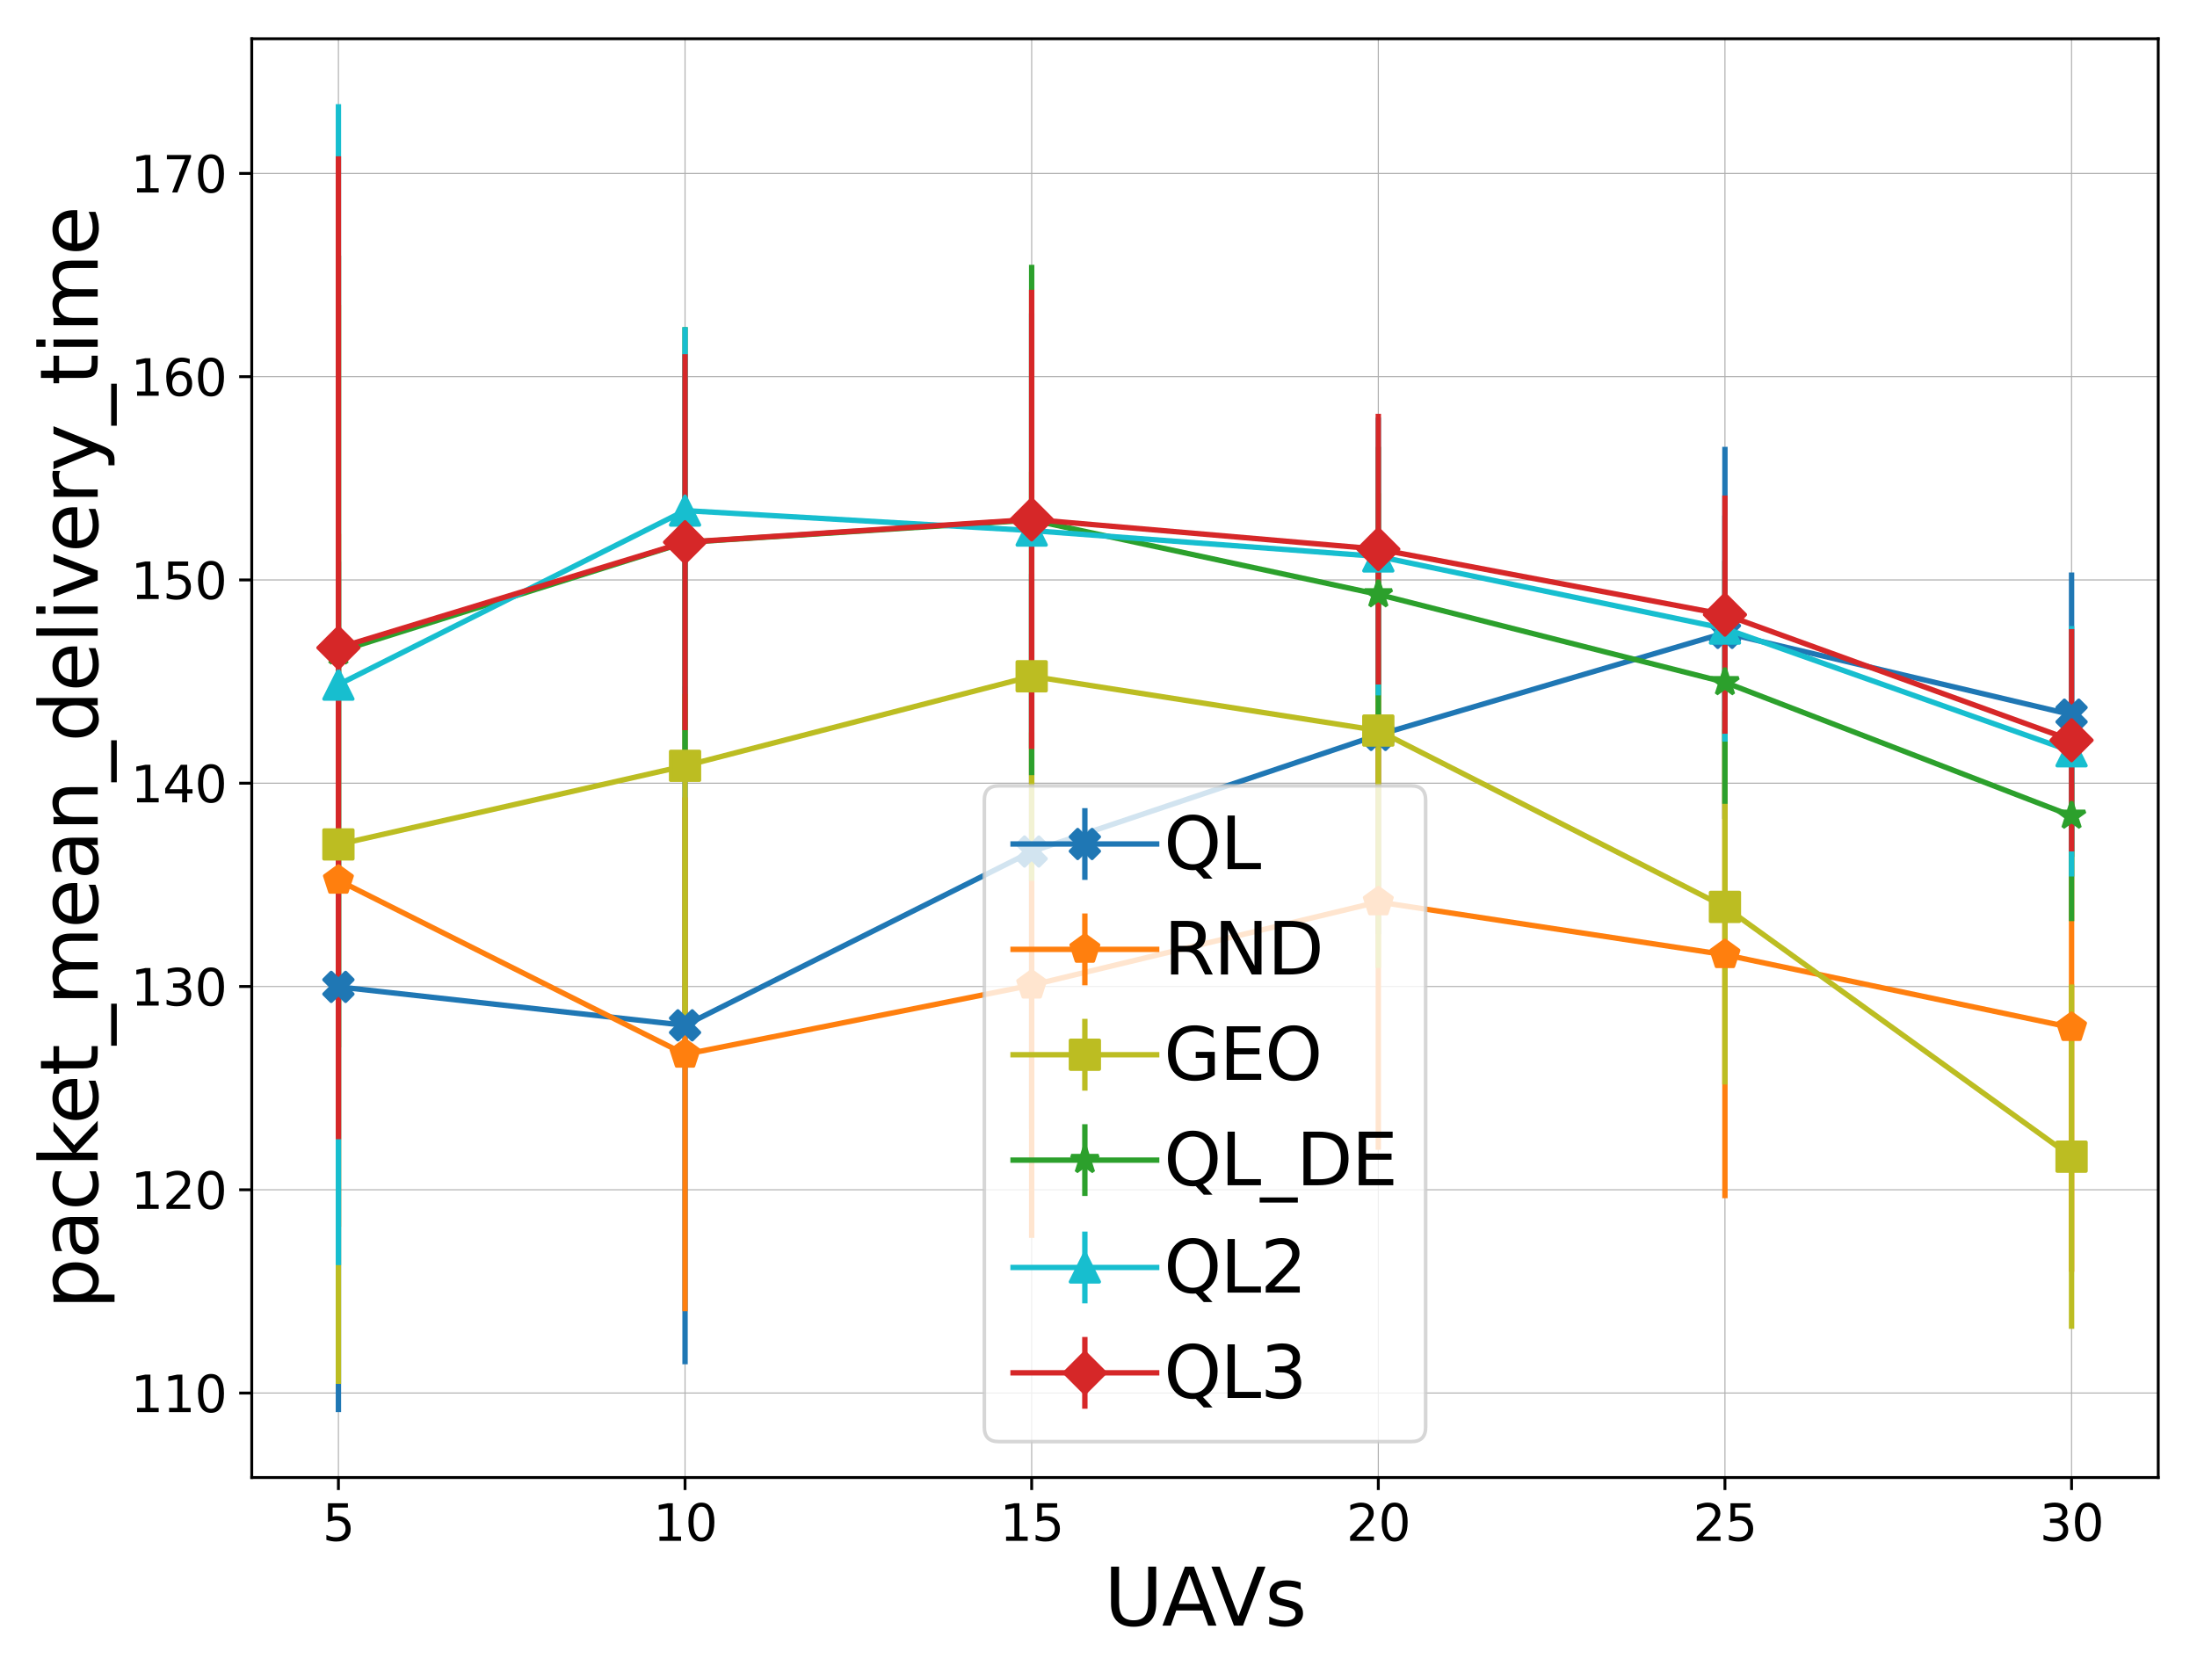 <?xml version="1.0" encoding="utf-8" standalone="no"?>
<!DOCTYPE svg PUBLIC "-//W3C//DTD SVG 1.1//EN"
  "http://www.w3.org/Graphics/SVG/1.1/DTD/svg11.dtd">
<svg xmlns:xlink="http://www.w3.org/1999/xlink" width="612pt" height="468pt" viewBox="0 0 612 468" xmlns="http://www.w3.org/2000/svg" version="1.1">
 <defs>
  <style type="text/css">*{stroke-linejoin: round; stroke-linecap: butt}</style>
 </defs>
 <g id="figure_1">
  <g id="patch_1">
   <path d="M 0 468 
L 612 468 
L 612 0 
L 0 0 
z
" style="fill: #ffffff"/>
  </g>
  <g id="axes_1">
   <g id="patch_2">
    <path d="M 70.13 411.64 
L 601.2 411.64 
L 601.2 10.8 
L 70.13 10.8 
z
" style="fill: #ffffff"/>
   </g>
   <g id="matplotlib.axis_1">
    <g id="xtick_1">
     <g id="line2d_1">
      <path d="M 94.27 411.64 
L 94.27 10.8 
" clip-path="url(#p5178688f30)" style="fill: none; stroke: #b0b0b0; stroke-width: 0.3; stroke-linecap: square"/>
     </g>
     <g id="line2d_2">
      <defs>
       <path id="ma64f564030" d="M 0 0 
L 0 3.5 
" style="stroke: #000000; stroke-width: 0.8"/>
      </defs>
      <g>
       <use xlink:href="#ma64f564030" x="94.27" y="411.64" style="stroke: #000000; stroke-width: 0.8"/>
      </g>
     </g>
     <g id="text_1">
      <!-- 5 -->
      <g transform="translate(89.816 429.278) scale(0.14 -0.14)">
       <defs>
        <path id="DejaVuSans-35" d="M 691 4666 
L 3169 4666 
L 3169 4134 
L 1269 4134 
L 1269 2991 
Q 1406 3038 1543 3061 
Q 1681 3084 1819 3084 
Q 2600 3084 3056 2656 
Q 3513 2228 3513 1497 
Q 3513 744 3044 326 
Q 2575 -91 1722 -91 
Q 1428 -91 1123 -41 
Q 819 9 494 109 
L 494 744 
Q 775 591 1075 516 
Q 1375 441 1709 441 
Q 2250 441 2565 725 
Q 2881 1009 2881 1497 
Q 2881 1984 2565 2268 
Q 2250 2553 1709 2553 
Q 1456 2553 1204 2497 
Q 953 2441 691 2322 
L 691 4666 
z
" transform="scale(0.016)"/>
       </defs>
       <use xlink:href="#DejaVuSans-35"/>
      </g>
     </g>
    </g>
    <g id="xtick_2">
     <g id="line2d_3">
      <path d="M 190.828 411.64 
L 190.828 10.8 
" clip-path="url(#p5178688f30)" style="fill: none; stroke: #b0b0b0; stroke-width: 0.3; stroke-linecap: square"/>
     </g>
     <g id="line2d_4">
      <g>
       <use xlink:href="#ma64f564030" x="190.828" y="411.64" style="stroke: #000000; stroke-width: 0.8"/>
      </g>
     </g>
     <g id="text_2">
      <!-- 10 -->
      <g transform="translate(181.92 429.278) scale(0.14 -0.14)">
       <defs>
        <path id="DejaVuSans-31" d="M 794 531 
L 1825 531 
L 1825 4091 
L 703 3866 
L 703 4441 
L 1819 4666 
L 2450 4666 
L 2450 531 
L 3481 531 
L 3481 0 
L 794 0 
L 794 531 
z
" transform="scale(0.016)"/>
        <path id="DejaVuSans-30" d="M 2034 4250 
Q 1547 4250 1301 3770 
Q 1056 3291 1056 2328 
Q 1056 1369 1301 889 
Q 1547 409 2034 409 
Q 2525 409 2770 889 
Q 3016 1369 3016 2328 
Q 3016 3291 2770 3770 
Q 2525 4250 2034 4250 
z
M 2034 4750 
Q 2819 4750 3233 4129 
Q 3647 3509 3647 2328 
Q 3647 1150 3233 529 
Q 2819 -91 2034 -91 
Q 1250 -91 836 529 
Q 422 1150 422 2328 
Q 422 3509 836 4129 
Q 1250 4750 2034 4750 
z
" transform="scale(0.016)"/>
       </defs>
       <use xlink:href="#DejaVuSans-31"/>
       <use xlink:href="#DejaVuSans-30" x="63.623"/>
      </g>
     </g>
    </g>
    <g id="xtick_3">
     <g id="line2d_5">
      <path d="M 287.386 411.64 
L 287.386 10.8 
" clip-path="url(#p5178688f30)" style="fill: none; stroke: #b0b0b0; stroke-width: 0.3; stroke-linecap: square"/>
     </g>
     <g id="line2d_6">
      <g>
       <use xlink:href="#ma64f564030" x="287.386" y="411.64" style="stroke: #000000; stroke-width: 0.8"/>
      </g>
     </g>
     <g id="text_3">
      <!-- 15 -->
      <g transform="translate(278.478 429.278) scale(0.14 -0.14)">
       <use xlink:href="#DejaVuSans-31"/>
       <use xlink:href="#DejaVuSans-35" x="63.623"/>
      </g>
     </g>
    </g>
    <g id="xtick_4">
     <g id="line2d_7">
      <path d="M 383.944 411.64 
L 383.944 10.8 
" clip-path="url(#p5178688f30)" style="fill: none; stroke: #b0b0b0; stroke-width: 0.3; stroke-linecap: square"/>
     </g>
     <g id="line2d_8">
      <g>
       <use xlink:href="#ma64f564030" x="383.944" y="411.64" style="stroke: #000000; stroke-width: 0.8"/>
      </g>
     </g>
     <g id="text_4">
      <!-- 20 -->
      <g transform="translate(375.037 429.278) scale(0.14 -0.14)">
       <defs>
        <path id="DejaVuSans-32" d="M 1228 531 
L 3431 531 
L 3431 0 
L 469 0 
L 469 531 
Q 828 903 1448 1529 
Q 2069 2156 2228 2338 
Q 2531 2678 2651 2914 
Q 2772 3150 2772 3378 
Q 2772 3750 2511 3984 
Q 2250 4219 1831 4219 
Q 1534 4219 1204 4116 
Q 875 4013 500 3803 
L 500 4441 
Q 881 4594 1212 4672 
Q 1544 4750 1819 4750 
Q 2544 4750 2975 4387 
Q 3406 4025 3406 3419 
Q 3406 3131 3298 2873 
Q 3191 2616 2906 2266 
Q 2828 2175 2409 1742 
Q 1991 1309 1228 531 
z
" transform="scale(0.016)"/>
       </defs>
       <use xlink:href="#DejaVuSans-32"/>
       <use xlink:href="#DejaVuSans-30" x="63.623"/>
      </g>
     </g>
    </g>
    <g id="xtick_5">
     <g id="line2d_9">
      <path d="M 480.502 411.64 
L 480.502 10.8 
" clip-path="url(#p5178688f30)" style="fill: none; stroke: #b0b0b0; stroke-width: 0.3; stroke-linecap: square"/>
     </g>
     <g id="line2d_10">
      <g>
       <use xlink:href="#ma64f564030" x="480.502" y="411.64" style="stroke: #000000; stroke-width: 0.8"/>
      </g>
     </g>
     <g id="text_5">
      <!-- 25 -->
      <g transform="translate(471.595 429.278) scale(0.14 -0.14)">
       <use xlink:href="#DejaVuSans-32"/>
       <use xlink:href="#DejaVuSans-35" x="63.623"/>
      </g>
     </g>
    </g>
    <g id="xtick_6">
     <g id="line2d_11">
      <path d="M 577.06 411.64 
L 577.06 10.8 
" clip-path="url(#p5178688f30)" style="fill: none; stroke: #b0b0b0; stroke-width: 0.3; stroke-linecap: square"/>
     </g>
     <g id="line2d_12">
      <g>
       <use xlink:href="#ma64f564030" x="577.06" y="411.64" style="stroke: #000000; stroke-width: 0.8"/>
      </g>
     </g>
     <g id="text_6">
      <!-- 30 -->
      <g transform="translate(568.153 429.278) scale(0.14 -0.14)">
       <defs>
        <path id="DejaVuSans-33" d="M 2597 2516 
Q 3050 2419 3304 2112 
Q 3559 1806 3559 1356 
Q 3559 666 3084 287 
Q 2609 -91 1734 -91 
Q 1441 -91 1130 -33 
Q 819 25 488 141 
L 488 750 
Q 750 597 1062 519 
Q 1375 441 1716 441 
Q 2309 441 2620 675 
Q 2931 909 2931 1356 
Q 2931 1769 2642 2001 
Q 2353 2234 1838 2234 
L 1294 2234 
L 1294 2753 
L 1863 2753 
Q 2328 2753 2575 2939 
Q 2822 3125 2822 3475 
Q 2822 3834 2567 4026 
Q 2313 4219 1838 4219 
Q 1578 4219 1281 4162 
Q 984 4106 628 3988 
L 628 4550 
Q 988 4650 1302 4700 
Q 1616 4750 1894 4750 
Q 2613 4750 3031 4423 
Q 3450 4097 3450 3541 
Q 3450 3153 3228 2886 
Q 3006 2619 2597 2516 
z
" transform="scale(0.016)"/>
       </defs>
       <use xlink:href="#DejaVuSans-33"/>
       <use xlink:href="#DejaVuSans-30" x="63.623"/>
      </g>
     </g>
    </g>
    <g id="text_7">
     <!-- UAVs -->
     <g transform="translate(307.536 452.906) scale(0.22 -0.22)">
      <defs>
       <path id="DejaVuSans-55" d="M 556 4666 
L 1191 4666 
L 1191 1831 
Q 1191 1081 1462 751 
Q 1734 422 2344 422 
Q 2950 422 3222 751 
Q 3494 1081 3494 1831 
L 3494 4666 
L 4128 4666 
L 4128 1753 
Q 4128 841 3676 375 
Q 3225 -91 2344 -91 
Q 1459 -91 1007 375 
Q 556 841 556 1753 
L 556 4666 
z
" transform="scale(0.016)"/>
       <path id="DejaVuSans-41" d="M 2188 4044 
L 1331 1722 
L 3047 1722 
L 2188 4044 
z
M 1831 4666 
L 2547 4666 
L 4325 0 
L 3669 0 
L 3244 1197 
L 1141 1197 
L 716 0 
L 50 0 
L 1831 4666 
z
" transform="scale(0.016)"/>
       <path id="DejaVuSans-56" d="M 1831 0 
L 50 4666 
L 709 4666 
L 2188 738 
L 3669 4666 
L 4325 4666 
L 2547 0 
L 1831 0 
z
" transform="scale(0.016)"/>
       <path id="DejaVuSans-73" d="M 2834 3397 
L 2834 2853 
Q 2591 2978 2328 3040 
Q 2066 3103 1784 3103 
Q 1356 3103 1142 2972 
Q 928 2841 928 2578 
Q 928 2378 1081 2264 
Q 1234 2150 1697 2047 
L 1894 2003 
Q 2506 1872 2764 1633 
Q 3022 1394 3022 966 
Q 3022 478 2636 193 
Q 2250 -91 1575 -91 
Q 1294 -91 989 -36 
Q 684 19 347 128 
L 347 722 
Q 666 556 975 473 
Q 1284 391 1588 391 
Q 1994 391 2212 530 
Q 2431 669 2431 922 
Q 2431 1156 2273 1281 
Q 2116 1406 1581 1522 
L 1381 1569 
Q 847 1681 609 1914 
Q 372 2147 372 2553 
Q 372 3047 722 3315 
Q 1072 3584 1716 3584 
Q 2034 3584 2315 3537 
Q 2597 3491 2834 3397 
z
" transform="scale(0.016)"/>
      </defs>
      <use xlink:href="#DejaVuSans-55"/>
      <use xlink:href="#DejaVuSans-41" x="73.193"/>
      <use xlink:href="#DejaVuSans-56" x="135.227"/>
      <use xlink:href="#DejaVuSans-73" x="203.635"/>
     </g>
    </g>
   </g>
   <g id="matplotlib.axis_2">
    <g id="ytick_1">
     <g id="line2d_13">
      <path d="M 70.13 388.108 
L 601.2 388.108 
" clip-path="url(#p5178688f30)" style="fill: none; stroke: #b0b0b0; stroke-width: 0.3; stroke-linecap: square"/>
     </g>
     <g id="line2d_14">
      <defs>
       <path id="m8e18ca86d0" d="M 0 0 
L -3.5 0 
" style="stroke: #000000; stroke-width: 0.8"/>
      </defs>
      <g>
       <use xlink:href="#m8e18ca86d0" x="70.13" y="388.108" style="stroke: #000000; stroke-width: 0.8"/>
      </g>
     </g>
     <g id="text_8">
      <!-- 110 -->
      <g transform="translate(36.407 393.427) scale(0.14 -0.14)">
       <use xlink:href="#DejaVuSans-31"/>
       <use xlink:href="#DejaVuSans-31" x="63.623"/>
       <use xlink:href="#DejaVuSans-30" x="127.246"/>
      </g>
     </g>
    </g>
    <g id="ytick_2">
     <g id="line2d_15">
      <path d="M 70.13 331.475 
L 601.2 331.475 
" clip-path="url(#p5178688f30)" style="fill: none; stroke: #b0b0b0; stroke-width: 0.3; stroke-linecap: square"/>
     </g>
     <g id="line2d_16">
      <g>
       <use xlink:href="#m8e18ca86d0" x="70.13" y="331.475" style="stroke: #000000; stroke-width: 0.8"/>
      </g>
     </g>
     <g id="text_9">
      <!-- 120 -->
      <g transform="translate(36.407 336.794) scale(0.14 -0.14)">
       <use xlink:href="#DejaVuSans-31"/>
       <use xlink:href="#DejaVuSans-32" x="63.623"/>
       <use xlink:href="#DejaVuSans-30" x="127.246"/>
      </g>
     </g>
    </g>
    <g id="ytick_3">
     <g id="line2d_17">
      <path d="M 70.13 274.841 
L 601.2 274.841 
" clip-path="url(#p5178688f30)" style="fill: none; stroke: #b0b0b0; stroke-width: 0.3; stroke-linecap: square"/>
     </g>
     <g id="line2d_18">
      <g>
       <use xlink:href="#m8e18ca86d0" x="70.13" y="274.841" style="stroke: #000000; stroke-width: 0.8"/>
      </g>
     </g>
     <g id="text_10">
      <!-- 130 -->
      <g transform="translate(36.407 280.16) scale(0.14 -0.14)">
       <use xlink:href="#DejaVuSans-31"/>
       <use xlink:href="#DejaVuSans-33" x="63.623"/>
       <use xlink:href="#DejaVuSans-30" x="127.246"/>
      </g>
     </g>
    </g>
    <g id="ytick_4">
     <g id="line2d_19">
      <path d="M 70.13 218.208 
L 601.2 218.208 
" clip-path="url(#p5178688f30)" style="fill: none; stroke: #b0b0b0; stroke-width: 0.3; stroke-linecap: square"/>
     </g>
     <g id="line2d_20">
      <g>
       <use xlink:href="#m8e18ca86d0" x="70.13" y="218.208" style="stroke: #000000; stroke-width: 0.8"/>
      </g>
     </g>
     <g id="text_11">
      <!-- 140 -->
      <g transform="translate(36.407 223.527) scale(0.14 -0.14)">
       <defs>
        <path id="DejaVuSans-34" d="M 2419 4116 
L 825 1625 
L 2419 1625 
L 2419 4116 
z
M 2253 4666 
L 3047 4666 
L 3047 1625 
L 3713 1625 
L 3713 1100 
L 3047 1100 
L 3047 0 
L 2419 0 
L 2419 1100 
L 313 1100 
L 313 1709 
L 2253 4666 
z
" transform="scale(0.016)"/>
       </defs>
       <use xlink:href="#DejaVuSans-31"/>
       <use xlink:href="#DejaVuSans-34" x="63.623"/>
       <use xlink:href="#DejaVuSans-30" x="127.246"/>
      </g>
     </g>
    </g>
    <g id="ytick_5">
     <g id="line2d_21">
      <path d="M 70.13 161.575 
L 601.2 161.575 
" clip-path="url(#p5178688f30)" style="fill: none; stroke: #b0b0b0; stroke-width: 0.3; stroke-linecap: square"/>
     </g>
     <g id="line2d_22">
      <g>
       <use xlink:href="#m8e18ca86d0" x="70.13" y="161.575" style="stroke: #000000; stroke-width: 0.8"/>
      </g>
     </g>
     <g id="text_12">
      <!-- 150 -->
      <g transform="translate(36.407 166.894) scale(0.14 -0.14)">
       <use xlink:href="#DejaVuSans-31"/>
       <use xlink:href="#DejaVuSans-35" x="63.623"/>
       <use xlink:href="#DejaVuSans-30" x="127.246"/>
      </g>
     </g>
    </g>
    <g id="ytick_6">
     <g id="line2d_23">
      <path d="M 70.13 104.942 
L 601.2 104.942 
" clip-path="url(#p5178688f30)" style="fill: none; stroke: #b0b0b0; stroke-width: 0.3; stroke-linecap: square"/>
     </g>
     <g id="line2d_24">
      <g>
       <use xlink:href="#m8e18ca86d0" x="70.13" y="104.942" style="stroke: #000000; stroke-width: 0.8"/>
      </g>
     </g>
     <g id="text_13">
      <!-- 160 -->
      <g transform="translate(36.407 110.261) scale(0.14 -0.14)">
       <defs>
        <path id="DejaVuSans-36" d="M 2113 2584 
Q 1688 2584 1439 2293 
Q 1191 2003 1191 1497 
Q 1191 994 1439 701 
Q 1688 409 2113 409 
Q 2538 409 2786 701 
Q 3034 994 3034 1497 
Q 3034 2003 2786 2293 
Q 2538 2584 2113 2584 
z
M 3366 4563 
L 3366 3988 
Q 3128 4100 2886 4159 
Q 2644 4219 2406 4219 
Q 1781 4219 1451 3797 
Q 1122 3375 1075 2522 
Q 1259 2794 1537 2939 
Q 1816 3084 2150 3084 
Q 2853 3084 3261 2657 
Q 3669 2231 3669 1497 
Q 3669 778 3244 343 
Q 2819 -91 2113 -91 
Q 1303 -91 875 529 
Q 447 1150 447 2328 
Q 447 3434 972 4092 
Q 1497 4750 2381 4750 
Q 2619 4750 2861 4703 
Q 3103 4656 3366 4563 
z
" transform="scale(0.016)"/>
       </defs>
       <use xlink:href="#DejaVuSans-31"/>
       <use xlink:href="#DejaVuSans-36" x="63.623"/>
       <use xlink:href="#DejaVuSans-30" x="127.246"/>
      </g>
     </g>
    </g>
    <g id="ytick_7">
     <g id="line2d_25">
      <path d="M 70.13 48.308 
L 601.2 48.308 
" clip-path="url(#p5178688f30)" style="fill: none; stroke: #b0b0b0; stroke-width: 0.3; stroke-linecap: square"/>
     </g>
     <g id="line2d_26">
      <g>
       <use xlink:href="#m8e18ca86d0" x="70.13" y="48.308" style="stroke: #000000; stroke-width: 0.8"/>
      </g>
     </g>
     <g id="text_14">
      <!-- 170 -->
      <g transform="translate(36.407 53.627) scale(0.14 -0.14)">
       <defs>
        <path id="DejaVuSans-37" d="M 525 4666 
L 3525 4666 
L 3525 4397 
L 1831 0 
L 1172 0 
L 2766 4134 
L 525 4134 
L 525 4666 
z
" transform="scale(0.016)"/>
       </defs>
       <use xlink:href="#DejaVuSans-31"/>
       <use xlink:href="#DejaVuSans-37" x="63.623"/>
       <use xlink:href="#DejaVuSans-30" x="127.246"/>
      </g>
     </g>
    </g>
    <g id="text_15">
     <!-- packet_mean_delivery_time -->
     <g transform="translate(27.22 364.766) rotate(-90) scale(0.22 -0.22)">
      <defs>
       <path id="DejaVuSans-70" d="M 1159 525 
L 1159 -1331 
L 581 -1331 
L 581 3500 
L 1159 3500 
L 1159 2969 
Q 1341 3281 1617 3432 
Q 1894 3584 2278 3584 
Q 2916 3584 3314 3078 
Q 3713 2572 3713 1747 
Q 3713 922 3314 415 
Q 2916 -91 2278 -91 
Q 1894 -91 1617 61 
Q 1341 213 1159 525 
z
M 3116 1747 
Q 3116 2381 2855 2742 
Q 2594 3103 2138 3103 
Q 1681 3103 1420 2742 
Q 1159 2381 1159 1747 
Q 1159 1113 1420 752 
Q 1681 391 2138 391 
Q 2594 391 2855 752 
Q 3116 1113 3116 1747 
z
" transform="scale(0.016)"/>
       <path id="DejaVuSans-61" d="M 2194 1759 
Q 1497 1759 1228 1600 
Q 959 1441 959 1056 
Q 959 750 1161 570 
Q 1363 391 1709 391 
Q 2188 391 2477 730 
Q 2766 1069 2766 1631 
L 2766 1759 
L 2194 1759 
z
M 3341 1997 
L 3341 0 
L 2766 0 
L 2766 531 
Q 2569 213 2275 61 
Q 1981 -91 1556 -91 
Q 1019 -91 701 211 
Q 384 513 384 1019 
Q 384 1609 779 1909 
Q 1175 2209 1959 2209 
L 2766 2209 
L 2766 2266 
Q 2766 2663 2505 2880 
Q 2244 3097 1772 3097 
Q 1472 3097 1187 3025 
Q 903 2953 641 2809 
L 641 3341 
Q 956 3463 1253 3523 
Q 1550 3584 1831 3584 
Q 2591 3584 2966 3190 
Q 3341 2797 3341 1997 
z
" transform="scale(0.016)"/>
       <path id="DejaVuSans-63" d="M 3122 3366 
L 3122 2828 
Q 2878 2963 2633 3030 
Q 2388 3097 2138 3097 
Q 1578 3097 1268 2742 
Q 959 2388 959 1747 
Q 959 1106 1268 751 
Q 1578 397 2138 397 
Q 2388 397 2633 464 
Q 2878 531 3122 666 
L 3122 134 
Q 2881 22 2623 -34 
Q 2366 -91 2075 -91 
Q 1284 -91 818 406 
Q 353 903 353 1747 
Q 353 2603 823 3093 
Q 1294 3584 2113 3584 
Q 2378 3584 2631 3529 
Q 2884 3475 3122 3366 
z
" transform="scale(0.016)"/>
       <path id="DejaVuSans-6b" d="M 581 4863 
L 1159 4863 
L 1159 1991 
L 2875 3500 
L 3609 3500 
L 1753 1863 
L 3688 0 
L 2938 0 
L 1159 1709 
L 1159 0 
L 581 0 
L 581 4863 
z
" transform="scale(0.016)"/>
       <path id="DejaVuSans-65" d="M 3597 1894 
L 3597 1613 
L 953 1613 
Q 991 1019 1311 708 
Q 1631 397 2203 397 
Q 2534 397 2845 478 
Q 3156 559 3463 722 
L 3463 178 
Q 3153 47 2828 -22 
Q 2503 -91 2169 -91 
Q 1331 -91 842 396 
Q 353 884 353 1716 
Q 353 2575 817 3079 
Q 1281 3584 2069 3584 
Q 2775 3584 3186 3129 
Q 3597 2675 3597 1894 
z
M 3022 2063 
Q 3016 2534 2758 2815 
Q 2500 3097 2075 3097 
Q 1594 3097 1305 2825 
Q 1016 2553 972 2059 
L 3022 2063 
z
" transform="scale(0.016)"/>
       <path id="DejaVuSans-74" d="M 1172 4494 
L 1172 3500 
L 2356 3500 
L 2356 3053 
L 1172 3053 
L 1172 1153 
Q 1172 725 1289 603 
Q 1406 481 1766 481 
L 2356 481 
L 2356 0 
L 1766 0 
Q 1100 0 847 248 
Q 594 497 594 1153 
L 594 3053 
L 172 3053 
L 172 3500 
L 594 3500 
L 594 4494 
L 1172 4494 
z
" transform="scale(0.016)"/>
       <path id="DejaVuSans-5f" d="M 3263 -1063 
L 3263 -1509 
L -63 -1509 
L -63 -1063 
L 3263 -1063 
z
" transform="scale(0.016)"/>
       <path id="DejaVuSans-6d" d="M 3328 2828 
Q 3544 3216 3844 3400 
Q 4144 3584 4550 3584 
Q 5097 3584 5394 3201 
Q 5691 2819 5691 2113 
L 5691 0 
L 5113 0 
L 5113 2094 
Q 5113 2597 4934 2840 
Q 4756 3084 4391 3084 
Q 3944 3084 3684 2787 
Q 3425 2491 3425 1978 
L 3425 0 
L 2847 0 
L 2847 2094 
Q 2847 2600 2669 2842 
Q 2491 3084 2119 3084 
Q 1678 3084 1418 2786 
Q 1159 2488 1159 1978 
L 1159 0 
L 581 0 
L 581 3500 
L 1159 3500 
L 1159 2956 
Q 1356 3278 1631 3431 
Q 1906 3584 2284 3584 
Q 2666 3584 2933 3390 
Q 3200 3197 3328 2828 
z
" transform="scale(0.016)"/>
       <path id="DejaVuSans-6e" d="M 3513 2113 
L 3513 0 
L 2938 0 
L 2938 2094 
Q 2938 2591 2744 2837 
Q 2550 3084 2163 3084 
Q 1697 3084 1428 2787 
Q 1159 2491 1159 1978 
L 1159 0 
L 581 0 
L 581 3500 
L 1159 3500 
L 1159 2956 
Q 1366 3272 1645 3428 
Q 1925 3584 2291 3584 
Q 2894 3584 3203 3211 
Q 3513 2838 3513 2113 
z
" transform="scale(0.016)"/>
       <path id="DejaVuSans-64" d="M 2906 2969 
L 2906 4863 
L 3481 4863 
L 3481 0 
L 2906 0 
L 2906 525 
Q 2725 213 2448 61 
Q 2172 -91 1784 -91 
Q 1150 -91 751 415 
Q 353 922 353 1747 
Q 353 2572 751 3078 
Q 1150 3584 1784 3584 
Q 2172 3584 2448 3432 
Q 2725 3281 2906 2969 
z
M 947 1747 
Q 947 1113 1208 752 
Q 1469 391 1925 391 
Q 2381 391 2643 752 
Q 2906 1113 2906 1747 
Q 2906 2381 2643 2742 
Q 2381 3103 1925 3103 
Q 1469 3103 1208 2742 
Q 947 2381 947 1747 
z
" transform="scale(0.016)"/>
       <path id="DejaVuSans-6c" d="M 603 4863 
L 1178 4863 
L 1178 0 
L 603 0 
L 603 4863 
z
" transform="scale(0.016)"/>
       <path id="DejaVuSans-69" d="M 603 3500 
L 1178 3500 
L 1178 0 
L 603 0 
L 603 3500 
z
M 603 4863 
L 1178 4863 
L 1178 4134 
L 603 4134 
L 603 4863 
z
" transform="scale(0.016)"/>
       <path id="DejaVuSans-76" d="M 191 3500 
L 800 3500 
L 1894 563 
L 2988 3500 
L 3597 3500 
L 2284 0 
L 1503 0 
L 191 3500 
z
" transform="scale(0.016)"/>
       <path id="DejaVuSans-72" d="M 2631 2963 
Q 2534 3019 2420 3045 
Q 2306 3072 2169 3072 
Q 1681 3072 1420 2755 
Q 1159 2438 1159 1844 
L 1159 0 
L 581 0 
L 581 3500 
L 1159 3500 
L 1159 2956 
Q 1341 3275 1631 3429 
Q 1922 3584 2338 3584 
Q 2397 3584 2469 3576 
Q 2541 3569 2628 3553 
L 2631 2963 
z
" transform="scale(0.016)"/>
       <path id="DejaVuSans-79" d="M 2059 -325 
Q 1816 -950 1584 -1140 
Q 1353 -1331 966 -1331 
L 506 -1331 
L 506 -850 
L 844 -850 
Q 1081 -850 1212 -737 
Q 1344 -625 1503 -206 
L 1606 56 
L 191 3500 
L 800 3500 
L 1894 763 
L 2988 3500 
L 3597 3500 
L 2059 -325 
z
" transform="scale(0.016)"/>
      </defs>
      <use xlink:href="#DejaVuSans-70"/>
      <use xlink:href="#DejaVuSans-61" x="63.477"/>
      <use xlink:href="#DejaVuSans-63" x="124.756"/>
      <use xlink:href="#DejaVuSans-6b" x="179.736"/>
      <use xlink:href="#DejaVuSans-65" x="234.021"/>
      <use xlink:href="#DejaVuSans-74" x="295.545"/>
      <use xlink:href="#DejaVuSans-5f" x="334.754"/>
      <use xlink:href="#DejaVuSans-6d" x="384.754"/>
      <use xlink:href="#DejaVuSans-65" x="482.166"/>
      <use xlink:href="#DejaVuSans-61" x="543.689"/>
      <use xlink:href="#DejaVuSans-6e" x="604.969"/>
      <use xlink:href="#DejaVuSans-5f" x="668.348"/>
      <use xlink:href="#DejaVuSans-64" x="718.348"/>
      <use xlink:href="#DejaVuSans-65" x="781.824"/>
      <use xlink:href="#DejaVuSans-6c" x="843.348"/>
      <use xlink:href="#DejaVuSans-69" x="871.131"/>
      <use xlink:href="#DejaVuSans-76" x="898.914"/>
      <use xlink:href="#DejaVuSans-65" x="958.094"/>
      <use xlink:href="#DejaVuSans-72" x="1019.617"/>
      <use xlink:href="#DejaVuSans-79" x="1060.73"/>
      <use xlink:href="#DejaVuSans-5f" x="1119.91"/>
      <use xlink:href="#DejaVuSans-74" x="1169.91"/>
      <use xlink:href="#DejaVuSans-69" x="1209.119"/>
      <use xlink:href="#DejaVuSans-6d" x="1236.902"/>
      <use xlink:href="#DejaVuSans-65" x="1334.314"/>
     </g>
    </g>
   </g>
   <g id="LineCollection_1">
    <path d="M 94.27 393.42 
L 94.27 156.481 
" clip-path="url(#p5178688f30)" style="fill: none; stroke: #1f77b4; stroke-width: 1.5"/>
    <path d="M 190.828 380.095 
L 190.828 191.227 
" clip-path="url(#p5178688f30)" style="fill: none; stroke: #1f77b4; stroke-width: 1.5"/>
    <path d="M 287.386 314.575 
L 287.386 159.907 
" clip-path="url(#p5178688f30)" style="fill: none; stroke: #1f77b4; stroke-width: 1.5"/>
    <path d="M 383.944 260.252 
L 383.944 149.247 
" clip-path="url(#p5178688f30)" style="fill: none; stroke: #1f77b4; stroke-width: 1.5"/>
    <path d="M 480.502 228.148 
L 480.502 124.493 
" clip-path="url(#p5178688f30)" style="fill: none; stroke: #1f77b4; stroke-width: 1.5"/>
    <path d="M 577.06 238.728 
L 577.06 159.49 
" clip-path="url(#p5178688f30)" style="fill: none; stroke: #1f77b4; stroke-width: 1.5"/>
   </g>
   <g id="LineCollection_2">
    <path d="M 94.27 341.811 
L 94.27 148.718 
" clip-path="url(#p5178688f30)" style="fill: none; stroke: #ff7f0e; stroke-width: 1.5"/>
    <path d="M 190.828 365.302 
L 190.828 222.17 
" clip-path="url(#p5178688f30)" style="fill: none; stroke: #ff7f0e; stroke-width: 1.5"/>
    <path d="M 287.386 344.868 
L 287.386 204.076 
" clip-path="url(#p5178688f30)" style="fill: none; stroke: #ff7f0e; stroke-width: 1.5"/>
    <path d="M 383.944 320.35 
L 383.944 182.224 
" clip-path="url(#p5178688f30)" style="fill: none; stroke: #ff7f0e; stroke-width: 1.5"/>
    <path d="M 480.502 333.821 
L 480.502 198.162 
" clip-path="url(#p5178688f30)" style="fill: none; stroke: #ff7f0e; stroke-width: 1.5"/>
    <path d="M 577.06 354.33 
L 577.06 218.228 
" clip-path="url(#p5178688f30)" style="fill: none; stroke: #ff7f0e; stroke-width: 1.5"/>
   </g>
   <g id="LineCollection_3">
    <path d="M 94.27 385.556 
L 94.27 84.968 
" clip-path="url(#p5178688f30)" style="fill: none; stroke: #bcbd22; stroke-width: 1.5"/>
    <path d="M 190.828 285.828 
L 190.828 140.898 
" clip-path="url(#p5178688f30)" style="fill: none; stroke: #bcbd22; stroke-width: 1.5"/>
    <path d="M 287.386 245.419 
L 287.386 131.414 
" clip-path="url(#p5178688f30)" style="fill: none; stroke: #bcbd22; stroke-width: 1.5"/>
    <path d="M 383.944 269.664 
L 383.944 137.408 
" clip-path="url(#p5178688f30)" style="fill: none; stroke: #bcbd22; stroke-width: 1.5"/>
    <path d="M 480.502 302.148 
L 480.502 203.184 
" clip-path="url(#p5178688f30)" style="fill: none; stroke: #bcbd22; stroke-width: 1.5"/>
    <path d="M 577.06 370.226 
L 577.06 274.277 
" clip-path="url(#p5178688f30)" style="fill: none; stroke: #bcbd22; stroke-width: 1.5"/>
   </g>
   <g id="LineCollection_4">
    <path d="M 94.27 291.811 
L 94.27 71.224 
" clip-path="url(#p5178688f30)" style="fill: none; stroke: #2ca02c; stroke-width: 1.5"/>
    <path d="M 190.828 211.074 
L 190.828 91.154 
" clip-path="url(#p5178688f30)" style="fill: none; stroke: #2ca02c; stroke-width: 1.5"/>
    <path d="M 287.386 215.965 
L 287.386 73.78 
" clip-path="url(#p5178688f30)" style="fill: none; stroke: #2ca02c; stroke-width: 1.5"/>
    <path d="M 383.944 206.725 
L 383.944 124.482 
" clip-path="url(#p5178688f30)" style="fill: none; stroke: #2ca02c; stroke-width: 1.5"/>
    <path d="M 480.502 223.938 
L 480.502 156.235 
" clip-path="url(#p5178688f30)" style="fill: none; stroke: #2ca02c; stroke-width: 1.5"/>
    <path d="M 577.06 256.625 
L 577.06 197.972 
" clip-path="url(#p5178688f30)" style="fill: none; stroke: #2ca02c; stroke-width: 1.5"/>
   </g>
   <g id="LineCollection_5">
    <path d="M 94.27 352.458 
L 94.27 29.02 
" clip-path="url(#p5178688f30)" style="fill: none; stroke: #17becf; stroke-width: 1.5"/>
    <path d="M 190.828 193.355 
L 190.828 91.149 
" clip-path="url(#p5178688f30)" style="fill: none; stroke: #17becf; stroke-width: 1.5"/>
    <path d="M 287.386 208.334 
L 287.386 87.31 
" clip-path="url(#p5178688f30)" style="fill: none; stroke: #17becf; stroke-width: 1.5"/>
    <path d="M 383.944 193.734 
L 383.944 116.33 
" clip-path="url(#p5178688f30)" style="fill: none; stroke: #17becf; stroke-width: 1.5"/>
    <path d="M 480.502 206.621 
L 480.502 143.627 
" clip-path="url(#p5178688f30)" style="fill: none; stroke: #17becf; stroke-width: 1.5"/>
    <path d="M 577.06 244.202 
L 577.06 174.423 
" clip-path="url(#p5178688f30)" style="fill: none; stroke: #17becf; stroke-width: 1.5"/>
   </g>
   <g id="LineCollection_6">
    <path d="M 94.27 317.391 
L 94.27 43.544 
" clip-path="url(#p5178688f30)" style="fill: none; stroke: #d62728; stroke-width: 1.5"/>
    <path d="M 190.828 203.428 
L 190.828 98.692 
" clip-path="url(#p5178688f30)" style="fill: none; stroke: #d62728; stroke-width: 1.5"/>
    <path d="M 287.386 208.667 
L 287.386 80.743 
" clip-path="url(#p5178688f30)" style="fill: none; stroke: #d62728; stroke-width: 1.5"/>
    <path d="M 383.944 190.695 
L 383.944 115.29 
" clip-path="url(#p5178688f30)" style="fill: none; stroke: #d62728; stroke-width: 1.5"/>
    <path d="M 480.502 204.427 
L 480.502 138.059 
" clip-path="url(#p5178688f30)" style="fill: none; stroke: #d62728; stroke-width: 1.5"/>
    <path d="M 577.06 237.207 
L 577.06 175.256 
" clip-path="url(#p5178688f30)" style="fill: none; stroke: #d62728; stroke-width: 1.5"/>
   </g>
   <g id="line2d_27">
    <path d="M 94.27 274.95 
L 190.828 285.661 
L 287.386 237.241 
L 383.944 204.75 
L 480.502 176.321 
L 577.06 199.109 
" clip-path="url(#p5178688f30)" style="fill: none; stroke: #1f77b4; stroke-width: 1.5; stroke-linecap: square"/>
    <defs>
     <path id="m07c337b089" d="M -2 4 
L 0 2 
L 2 4 
L 4 2 
L 2 0 
L 4 -2 
L 2 -4 
L 0 -2 
L -2 -4 
L -4 -2 
L -2 0 
L -4 2 
z
" style="stroke: #1f77b4; stroke-linejoin: miter"/>
    </defs>
    <g clip-path="url(#p5178688f30)">
     <use xlink:href="#m07c337b089" x="94.27" y="274.95" style="fill: #1f77b4; stroke: #1f77b4; stroke-linejoin: miter"/>
     <use xlink:href="#m07c337b089" x="190.828" y="285.661" style="fill: #1f77b4; stroke: #1f77b4; stroke-linejoin: miter"/>
     <use xlink:href="#m07c337b089" x="287.386" y="237.241" style="fill: #1f77b4; stroke: #1f77b4; stroke-linejoin: miter"/>
     <use xlink:href="#m07c337b089" x="383.944" y="204.75" style="fill: #1f77b4; stroke: #1f77b4; stroke-linejoin: miter"/>
     <use xlink:href="#m07c337b089" x="480.502" y="176.321" style="fill: #1f77b4; stroke: #1f77b4; stroke-linejoin: miter"/>
     <use xlink:href="#m07c337b089" x="577.06" y="199.109" style="fill: #1f77b4; stroke: #1f77b4; stroke-linejoin: miter"/>
    </g>
   </g>
   <g id="line2d_28">
    <path d="M 94.27 245.265 
L 190.828 293.736 
L 287.386 274.472 
L 383.944 251.287 
L 480.502 265.992 
L 577.06 286.279 
" clip-path="url(#p5178688f30)" style="fill: none; stroke: #ff7f0e; stroke-width: 1.5; stroke-linecap: square"/>
    <defs>
     <path id="m88f9050112" d="M 0 -4 
L -3.804 -1.236 
L -2.351 3.236 
L 2.351 3.236 
L 3.804 -1.236 
z
" style="stroke: #ff7f0e; stroke-linejoin: miter"/>
    </defs>
    <g clip-path="url(#p5178688f30)">
     <use xlink:href="#m88f9050112" x="94.27" y="245.265" style="fill: #ff7f0e; stroke: #ff7f0e; stroke-linejoin: miter"/>
     <use xlink:href="#m88f9050112" x="190.828" y="293.736" style="fill: #ff7f0e; stroke: #ff7f0e; stroke-linejoin: miter"/>
     <use xlink:href="#m88f9050112" x="287.386" y="274.472" style="fill: #ff7f0e; stroke: #ff7f0e; stroke-linejoin: miter"/>
     <use xlink:href="#m88f9050112" x="383.944" y="251.287" style="fill: #ff7f0e; stroke: #ff7f0e; stroke-linejoin: miter"/>
     <use xlink:href="#m88f9050112" x="480.502" y="265.992" style="fill: #ff7f0e; stroke: #ff7f0e; stroke-linejoin: miter"/>
     <use xlink:href="#m88f9050112" x="577.06" y="286.279" style="fill: #ff7f0e; stroke: #ff7f0e; stroke-linejoin: miter"/>
    </g>
   </g>
   <g id="line2d_29">
    <path d="M 94.27 235.262 
L 190.828 213.363 
L 287.386 188.416 
L 383.944 203.536 
L 480.502 252.666 
L 577.06 322.251 
" clip-path="url(#p5178688f30)" style="fill: none; stroke: #bcbd22; stroke-width: 1.5; stroke-linecap: square"/>
    <defs>
     <path id="me67a0eb81a" d="M -4 4 
L 4 4 
L 4 -4 
L -4 -4 
z
" style="stroke: #bcbd22; stroke-linejoin: miter"/>
    </defs>
    <g clip-path="url(#p5178688f30)">
     <use xlink:href="#me67a0eb81a" x="94.27" y="235.262" style="fill: #bcbd22; stroke: #bcbd22; stroke-linejoin: miter"/>
     <use xlink:href="#me67a0eb81a" x="190.828" y="213.363" style="fill: #bcbd22; stroke: #bcbd22; stroke-linejoin: miter"/>
     <use xlink:href="#me67a0eb81a" x="287.386" y="188.416" style="fill: #bcbd22; stroke: #bcbd22; stroke-linejoin: miter"/>
     <use xlink:href="#me67a0eb81a" x="383.944" y="203.536" style="fill: #bcbd22; stroke: #bcbd22; stroke-linejoin: miter"/>
     <use xlink:href="#me67a0eb81a" x="480.502" y="252.666" style="fill: #bcbd22; stroke: #bcbd22; stroke-linejoin: miter"/>
     <use xlink:href="#me67a0eb81a" x="577.06" y="322.251" style="fill: #bcbd22; stroke: #bcbd22; stroke-linejoin: miter"/>
    </g>
   </g>
   <g id="line2d_30">
    <path d="M 94.27 181.518 
L 190.828 151.114 
L 287.386 144.872 
L 383.944 165.604 
L 480.502 190.086 
L 577.06 227.298 
" clip-path="url(#p5178688f30)" style="fill: none; stroke: #2ca02c; stroke-width: 1.5; stroke-linecap: square"/>
    <defs>
     <path id="m277ef64749" d="M 0 -4 
L -0.898 -1.236 
L -3.804 -1.236 
L -1.453 0.472 
L -2.351 3.236 
L -0 1.528 
L 2.351 3.236 
L 1.453 0.472 
L 3.804 -1.236 
L 0.898 -1.236 
z
" style="stroke: #2ca02c; stroke-linejoin: bevel"/>
    </defs>
    <g clip-path="url(#p5178688f30)">
     <use xlink:href="#m277ef64749" x="94.27" y="181.518" style="fill: #2ca02c; stroke: #2ca02c; stroke-linejoin: bevel"/>
     <use xlink:href="#m277ef64749" x="190.828" y="151.114" style="fill: #2ca02c; stroke: #2ca02c; stroke-linejoin: bevel"/>
     <use xlink:href="#m277ef64749" x="287.386" y="144.872" style="fill: #2ca02c; stroke: #2ca02c; stroke-linejoin: bevel"/>
     <use xlink:href="#m277ef64749" x="383.944" y="165.604" style="fill: #2ca02c; stroke: #2ca02c; stroke-linejoin: bevel"/>
     <use xlink:href="#m277ef64749" x="480.502" y="190.086" style="fill: #2ca02c; stroke: #2ca02c; stroke-linejoin: bevel"/>
     <use xlink:href="#m277ef64749" x="577.06" y="227.298" style="fill: #2ca02c; stroke: #2ca02c; stroke-linejoin: bevel"/>
    </g>
   </g>
   <g id="line2d_31">
    <path d="M 94.27 190.739 
L 190.828 142.252 
L 287.386 147.822 
L 383.944 155.032 
L 480.502 175.124 
L 577.06 209.313 
" clip-path="url(#p5178688f30)" style="fill: none; stroke: #17becf; stroke-width: 1.5; stroke-linecap: square"/>
    <defs>
     <path id="m9adc25a2e3" d="M 0 -4 
L -4 4 
L 4 4 
z
" style="stroke: #17becf; stroke-linejoin: miter"/>
    </defs>
    <g clip-path="url(#p5178688f30)">
     <use xlink:href="#m9adc25a2e3" x="94.27" y="190.739" style="fill: #17becf; stroke: #17becf; stroke-linejoin: miter"/>
     <use xlink:href="#m9adc25a2e3" x="190.828" y="142.252" style="fill: #17becf; stroke: #17becf; stroke-linejoin: miter"/>
     <use xlink:href="#m9adc25a2e3" x="287.386" y="147.822" style="fill: #17becf; stroke: #17becf; stroke-linejoin: miter"/>
     <use xlink:href="#m9adc25a2e3" x="383.944" y="155.032" style="fill: #17becf; stroke: #17becf; stroke-linejoin: miter"/>
     <use xlink:href="#m9adc25a2e3" x="480.502" y="175.124" style="fill: #17becf; stroke: #17becf; stroke-linejoin: miter"/>
     <use xlink:href="#m9adc25a2e3" x="577.06" y="209.313" style="fill: #17becf; stroke: #17becf; stroke-linejoin: miter"/>
    </g>
   </g>
   <g id="line2d_32">
    <path d="M 94.27 180.468 
L 190.828 151.06 
L 287.386 144.705 
L 383.944 152.992 
L 480.502 171.243 
L 577.06 206.231 
" clip-path="url(#p5178688f30)" style="fill: none; stroke: #d62728; stroke-width: 1.5; stroke-linecap: square"/>
    <defs>
     <path id="m701b37e3c3" d="M -0 5.657 
L 5.657 0 
L 0 -5.657 
L -5.657 -0 
z
" style="stroke: #d62728; stroke-linejoin: miter"/>
    </defs>
    <g clip-path="url(#p5178688f30)">
     <use xlink:href="#m701b37e3c3" x="94.27" y="180.468" style="fill: #d62728; stroke: #d62728; stroke-linejoin: miter"/>
     <use xlink:href="#m701b37e3c3" x="190.828" y="151.06" style="fill: #d62728; stroke: #d62728; stroke-linejoin: miter"/>
     <use xlink:href="#m701b37e3c3" x="287.386" y="144.705" style="fill: #d62728; stroke: #d62728; stroke-linejoin: miter"/>
     <use xlink:href="#m701b37e3c3" x="383.944" y="152.992" style="fill: #d62728; stroke: #d62728; stroke-linejoin: miter"/>
     <use xlink:href="#m701b37e3c3" x="480.502" y="171.243" style="fill: #d62728; stroke: #d62728; stroke-linejoin: miter"/>
     <use xlink:href="#m701b37e3c3" x="577.06" y="206.231" style="fill: #d62728; stroke: #d62728; stroke-linejoin: miter"/>
    </g>
   </g>
   <g id="patch_3">
    <path d="M 70.13 411.64 
L 70.13 10.8 
" style="fill: none; stroke: #000000; stroke-width: 0.8; stroke-linejoin: miter; stroke-linecap: square"/>
   </g>
   <g id="patch_4">
    <path d="M 601.2 411.64 
L 601.2 10.8 
" style="fill: none; stroke: #000000; stroke-width: 0.8; stroke-linejoin: miter; stroke-linecap: square"/>
   </g>
   <g id="patch_5">
    <path d="M 70.13 411.64 
L 601.2 411.64 
" style="fill: none; stroke: #000000; stroke-width: 0.8; stroke-linejoin: miter; stroke-linecap: square"/>
   </g>
   <g id="patch_6">
    <path d="M 70.13 10.8 
L 601.2 10.8 
" style="fill: none; stroke: #000000; stroke-width: 0.8; stroke-linejoin: miter; stroke-linecap: square"/>
   </g>
   <g id="legend_1">
    <g id="patch_7">
     <path d="M 278.202 401.64 
L 393.127 401.64 
Q 397.127 401.64 397.127 397.64 
L 397.127 222.946 
Q 397.127 218.946 393.127 218.946 
L 278.202 218.946 
Q 274.202 218.946 274.202 222.946 
L 274.202 397.64 
Q 274.202 401.64 278.202 401.64 
z
" style="fill: #ffffff; opacity: 0.8; stroke: #cccccc; stroke-linejoin: miter"/>
    </g>
    <g id="LineCollection_7">
     <path d="M 302.202 245.143 
L 302.202 225.143 
" style="fill: none; stroke: #1f77b4; stroke-width: 1.5"/>
    </g>
    <g id="line2d_33">
     <path d="M 282.202 235.143 
L 322.202 235.143 
" style="fill: none; stroke: #1f77b4; stroke-width: 1.5; stroke-linecap: square"/>
    </g>
    <g id="line2d_34">
     <g>
      <use xlink:href="#m07c337b089" x="302.202" y="235.143" style="fill: #1f77b4; stroke: #1f77b4; stroke-linejoin: miter"/>
     </g>
    </g>
    <g id="text_16">
     <!-- QL -->
     <g transform="translate(324.202 242.143) scale(0.2 -0.2)">
      <defs>
       <path id="DejaVuSans-51" d="M 2522 4238 
Q 1834 4238 1429 3725 
Q 1025 3213 1025 2328 
Q 1025 1447 1429 934 
Q 1834 422 2522 422 
Q 3209 422 3611 934 
Q 4013 1447 4013 2328 
Q 4013 3213 3611 3725 
Q 3209 4238 2522 4238 
z
M 3406 84 
L 4238 -825 
L 3475 -825 
L 2784 -78 
Q 2681 -84 2626 -87 
Q 2572 -91 2522 -91 
Q 1538 -91 948 567 
Q 359 1225 359 2328 
Q 359 3434 948 4092 
Q 1538 4750 2522 4750 
Q 3503 4750 4090 4092 
Q 4678 3434 4678 2328 
Q 4678 1516 4351 937 
Q 4025 359 3406 84 
z
" transform="scale(0.016)"/>
       <path id="DejaVuSans-4c" d="M 628 4666 
L 1259 4666 
L 1259 531 
L 3531 531 
L 3531 0 
L 628 0 
L 628 4666 
z
" transform="scale(0.016)"/>
      </defs>
      <use xlink:href="#DejaVuSans-51"/>
      <use xlink:href="#DejaVuSans-4c" x="78.711"/>
     </g>
    </g>
    <g id="LineCollection_8">
     <path d="M 302.202 274.499 
L 302.202 254.499 
" style="fill: none; stroke: #ff7f0e; stroke-width: 1.5"/>
    </g>
    <g id="line2d_35">
     <path d="M 282.202 264.499 
L 322.202 264.499 
" style="fill: none; stroke: #ff7f0e; stroke-width: 1.5; stroke-linecap: square"/>
    </g>
    <g id="line2d_36">
     <g>
      <use xlink:href="#m88f9050112" x="302.202" y="264.499" style="fill: #ff7f0e; stroke: #ff7f0e; stroke-linejoin: miter"/>
     </g>
    </g>
    <g id="text_17">
     <!-- RND -->
     <g transform="translate(324.202 271.499) scale(0.2 -0.2)">
      <defs>
       <path id="DejaVuSans-52" d="M 2841 2188 
Q 3044 2119 3236 1894 
Q 3428 1669 3622 1275 
L 4263 0 
L 3584 0 
L 2988 1197 
Q 2756 1666 2539 1819 
Q 2322 1972 1947 1972 
L 1259 1972 
L 1259 0 
L 628 0 
L 628 4666 
L 2053 4666 
Q 2853 4666 3247 4331 
Q 3641 3997 3641 3322 
Q 3641 2881 3436 2590 
Q 3231 2300 2841 2188 
z
M 1259 4147 
L 1259 2491 
L 2053 2491 
Q 2509 2491 2742 2702 
Q 2975 2913 2975 3322 
Q 2975 3731 2742 3939 
Q 2509 4147 2053 4147 
L 1259 4147 
z
" transform="scale(0.016)"/>
       <path id="DejaVuSans-4e" d="M 628 4666 
L 1478 4666 
L 3547 763 
L 3547 4666 
L 4159 4666 
L 4159 0 
L 3309 0 
L 1241 3903 
L 1241 0 
L 628 0 
L 628 4666 
z
" transform="scale(0.016)"/>
       <path id="DejaVuSans-44" d="M 1259 4147 
L 1259 519 
L 2022 519 
Q 2988 519 3436 956 
Q 3884 1394 3884 2338 
Q 3884 3275 3436 3711 
Q 2988 4147 2022 4147 
L 1259 4147 
z
M 628 4666 
L 1925 4666 
Q 3281 4666 3915 4102 
Q 4550 3538 4550 2338 
Q 4550 1131 3912 565 
Q 3275 0 1925 0 
L 628 0 
L 628 4666 
z
" transform="scale(0.016)"/>
      </defs>
      <use xlink:href="#DejaVuSans-52"/>
      <use xlink:href="#DejaVuSans-4e" x="69.482"/>
      <use xlink:href="#DejaVuSans-44" x="144.287"/>
     </g>
    </g>
    <g id="LineCollection_9">
     <path d="M 302.202 303.856 
L 302.202 283.856 
" style="fill: none; stroke: #bcbd22; stroke-width: 1.5"/>
    </g>
    <g id="line2d_37">
     <path d="M 282.202 293.856 
L 322.202 293.856 
" style="fill: none; stroke: #bcbd22; stroke-width: 1.5; stroke-linecap: square"/>
    </g>
    <g id="line2d_38">
     <g>
      <use xlink:href="#me67a0eb81a" x="302.202" y="293.856" style="fill: #bcbd22; stroke: #bcbd22; stroke-linejoin: miter"/>
     </g>
    </g>
    <g id="text_18">
     <!-- GEO -->
     <g transform="translate(324.202 300.856) scale(0.2 -0.2)">
      <defs>
       <path id="DejaVuSans-47" d="M 3809 666 
L 3809 1919 
L 2778 1919 
L 2778 2438 
L 4434 2438 
L 4434 434 
Q 4069 175 3628 42 
Q 3188 -91 2688 -91 
Q 1594 -91 976 548 
Q 359 1188 359 2328 
Q 359 3472 976 4111 
Q 1594 4750 2688 4750 
Q 3144 4750 3555 4637 
Q 3966 4525 4313 4306 
L 4313 3634 
Q 3963 3931 3569 4081 
Q 3175 4231 2741 4231 
Q 1884 4231 1454 3753 
Q 1025 3275 1025 2328 
Q 1025 1384 1454 906 
Q 1884 428 2741 428 
Q 3075 428 3337 486 
Q 3600 544 3809 666 
z
" transform="scale(0.016)"/>
       <path id="DejaVuSans-45" d="M 628 4666 
L 3578 4666 
L 3578 4134 
L 1259 4134 
L 1259 2753 
L 3481 2753 
L 3481 2222 
L 1259 2222 
L 1259 531 
L 3634 531 
L 3634 0 
L 628 0 
L 628 4666 
z
" transform="scale(0.016)"/>
       <path id="DejaVuSans-4f" d="M 2522 4238 
Q 1834 4238 1429 3725 
Q 1025 3213 1025 2328 
Q 1025 1447 1429 934 
Q 1834 422 2522 422 
Q 3209 422 3611 934 
Q 4013 1447 4013 2328 
Q 4013 3213 3611 3725 
Q 3209 4238 2522 4238 
z
M 2522 4750 
Q 3503 4750 4090 4092 
Q 4678 3434 4678 2328 
Q 4678 1225 4090 567 
Q 3503 -91 2522 -91 
Q 1538 -91 948 565 
Q 359 1222 359 2328 
Q 359 3434 948 4092 
Q 1538 4750 2522 4750 
z
" transform="scale(0.016)"/>
      </defs>
      <use xlink:href="#DejaVuSans-47"/>
      <use xlink:href="#DejaVuSans-45" x="77.49"/>
      <use xlink:href="#DejaVuSans-4f" x="140.674"/>
     </g>
    </g>
    <g id="LineCollection_10">
     <path d="M 302.202 333.212 
L 302.202 313.212 
" style="fill: none; stroke: #2ca02c; stroke-width: 1.5"/>
    </g>
    <g id="line2d_39">
     <path d="M 282.202 323.212 
L 322.202 323.212 
" style="fill: none; stroke: #2ca02c; stroke-width: 1.5; stroke-linecap: square"/>
    </g>
    <g id="line2d_40">
     <g>
      <use xlink:href="#m277ef64749" x="302.202" y="323.212" style="fill: #2ca02c; stroke: #2ca02c; stroke-linejoin: bevel"/>
     </g>
    </g>
    <g id="text_19">
     <!-- QL_DE -->
     <g transform="translate(324.202 330.212) scale(0.2 -0.2)">
      <use xlink:href="#DejaVuSans-51"/>
      <use xlink:href="#DejaVuSans-4c" x="78.711"/>
      <use xlink:href="#DejaVuSans-5f" x="134.424"/>
      <use xlink:href="#DejaVuSans-44" x="184.424"/>
      <use xlink:href="#DejaVuSans-45" x="261.426"/>
     </g>
    </g>
    <g id="LineCollection_11">
     <path d="M 302.202 363.124 
L 302.202 343.124 
" style="fill: none; stroke: #17becf; stroke-width: 1.5"/>
    </g>
    <g id="line2d_41">
     <path d="M 282.202 353.124 
L 322.202 353.124 
" style="fill: none; stroke: #17becf; stroke-width: 1.5; stroke-linecap: square"/>
    </g>
    <g id="line2d_42">
     <g>
      <use xlink:href="#m9adc25a2e3" x="302.202" y="353.124" style="fill: #17becf; stroke: #17becf; stroke-linejoin: miter"/>
     </g>
    </g>
    <g id="text_20">
     <!-- QL2 -->
     <g transform="translate(324.202 360.124) scale(0.2 -0.2)">
      <use xlink:href="#DejaVuSans-51"/>
      <use xlink:href="#DejaVuSans-4c" x="78.711"/>
      <use xlink:href="#DejaVuSans-32" x="134.424"/>
     </g>
    </g>
    <g id="LineCollection_12">
     <path d="M 302.202 392.481 
L 302.202 372.481 
" style="fill: none; stroke: #d62728; stroke-width: 1.5"/>
    </g>
    <g id="line2d_43">
     <path d="M 282.202 382.481 
L 322.202 382.481 
" style="fill: none; stroke: #d62728; stroke-width: 1.5; stroke-linecap: square"/>
    </g>
    <g id="line2d_44">
     <g>
      <use xlink:href="#m701b37e3c3" x="302.202" y="382.481" style="fill: #d62728; stroke: #d62728; stroke-linejoin: miter"/>
     </g>
    </g>
    <g id="text_21">
     <!-- QL3 -->
     <g transform="translate(324.202 389.481) scale(0.2 -0.2)">
      <use xlink:href="#DejaVuSans-51"/>
      <use xlink:href="#DejaVuSans-4c" x="78.711"/>
      <use xlink:href="#DejaVuSans-33" x="134.424"/>
     </g>
    </g>
   </g>
  </g>
 </g>
 <defs>
  <clipPath id="p5178688f30">
   <rect x="70.13" y="10.8" width="531.07" height="400.84"/>
  </clipPath>
 </defs>
</svg>
